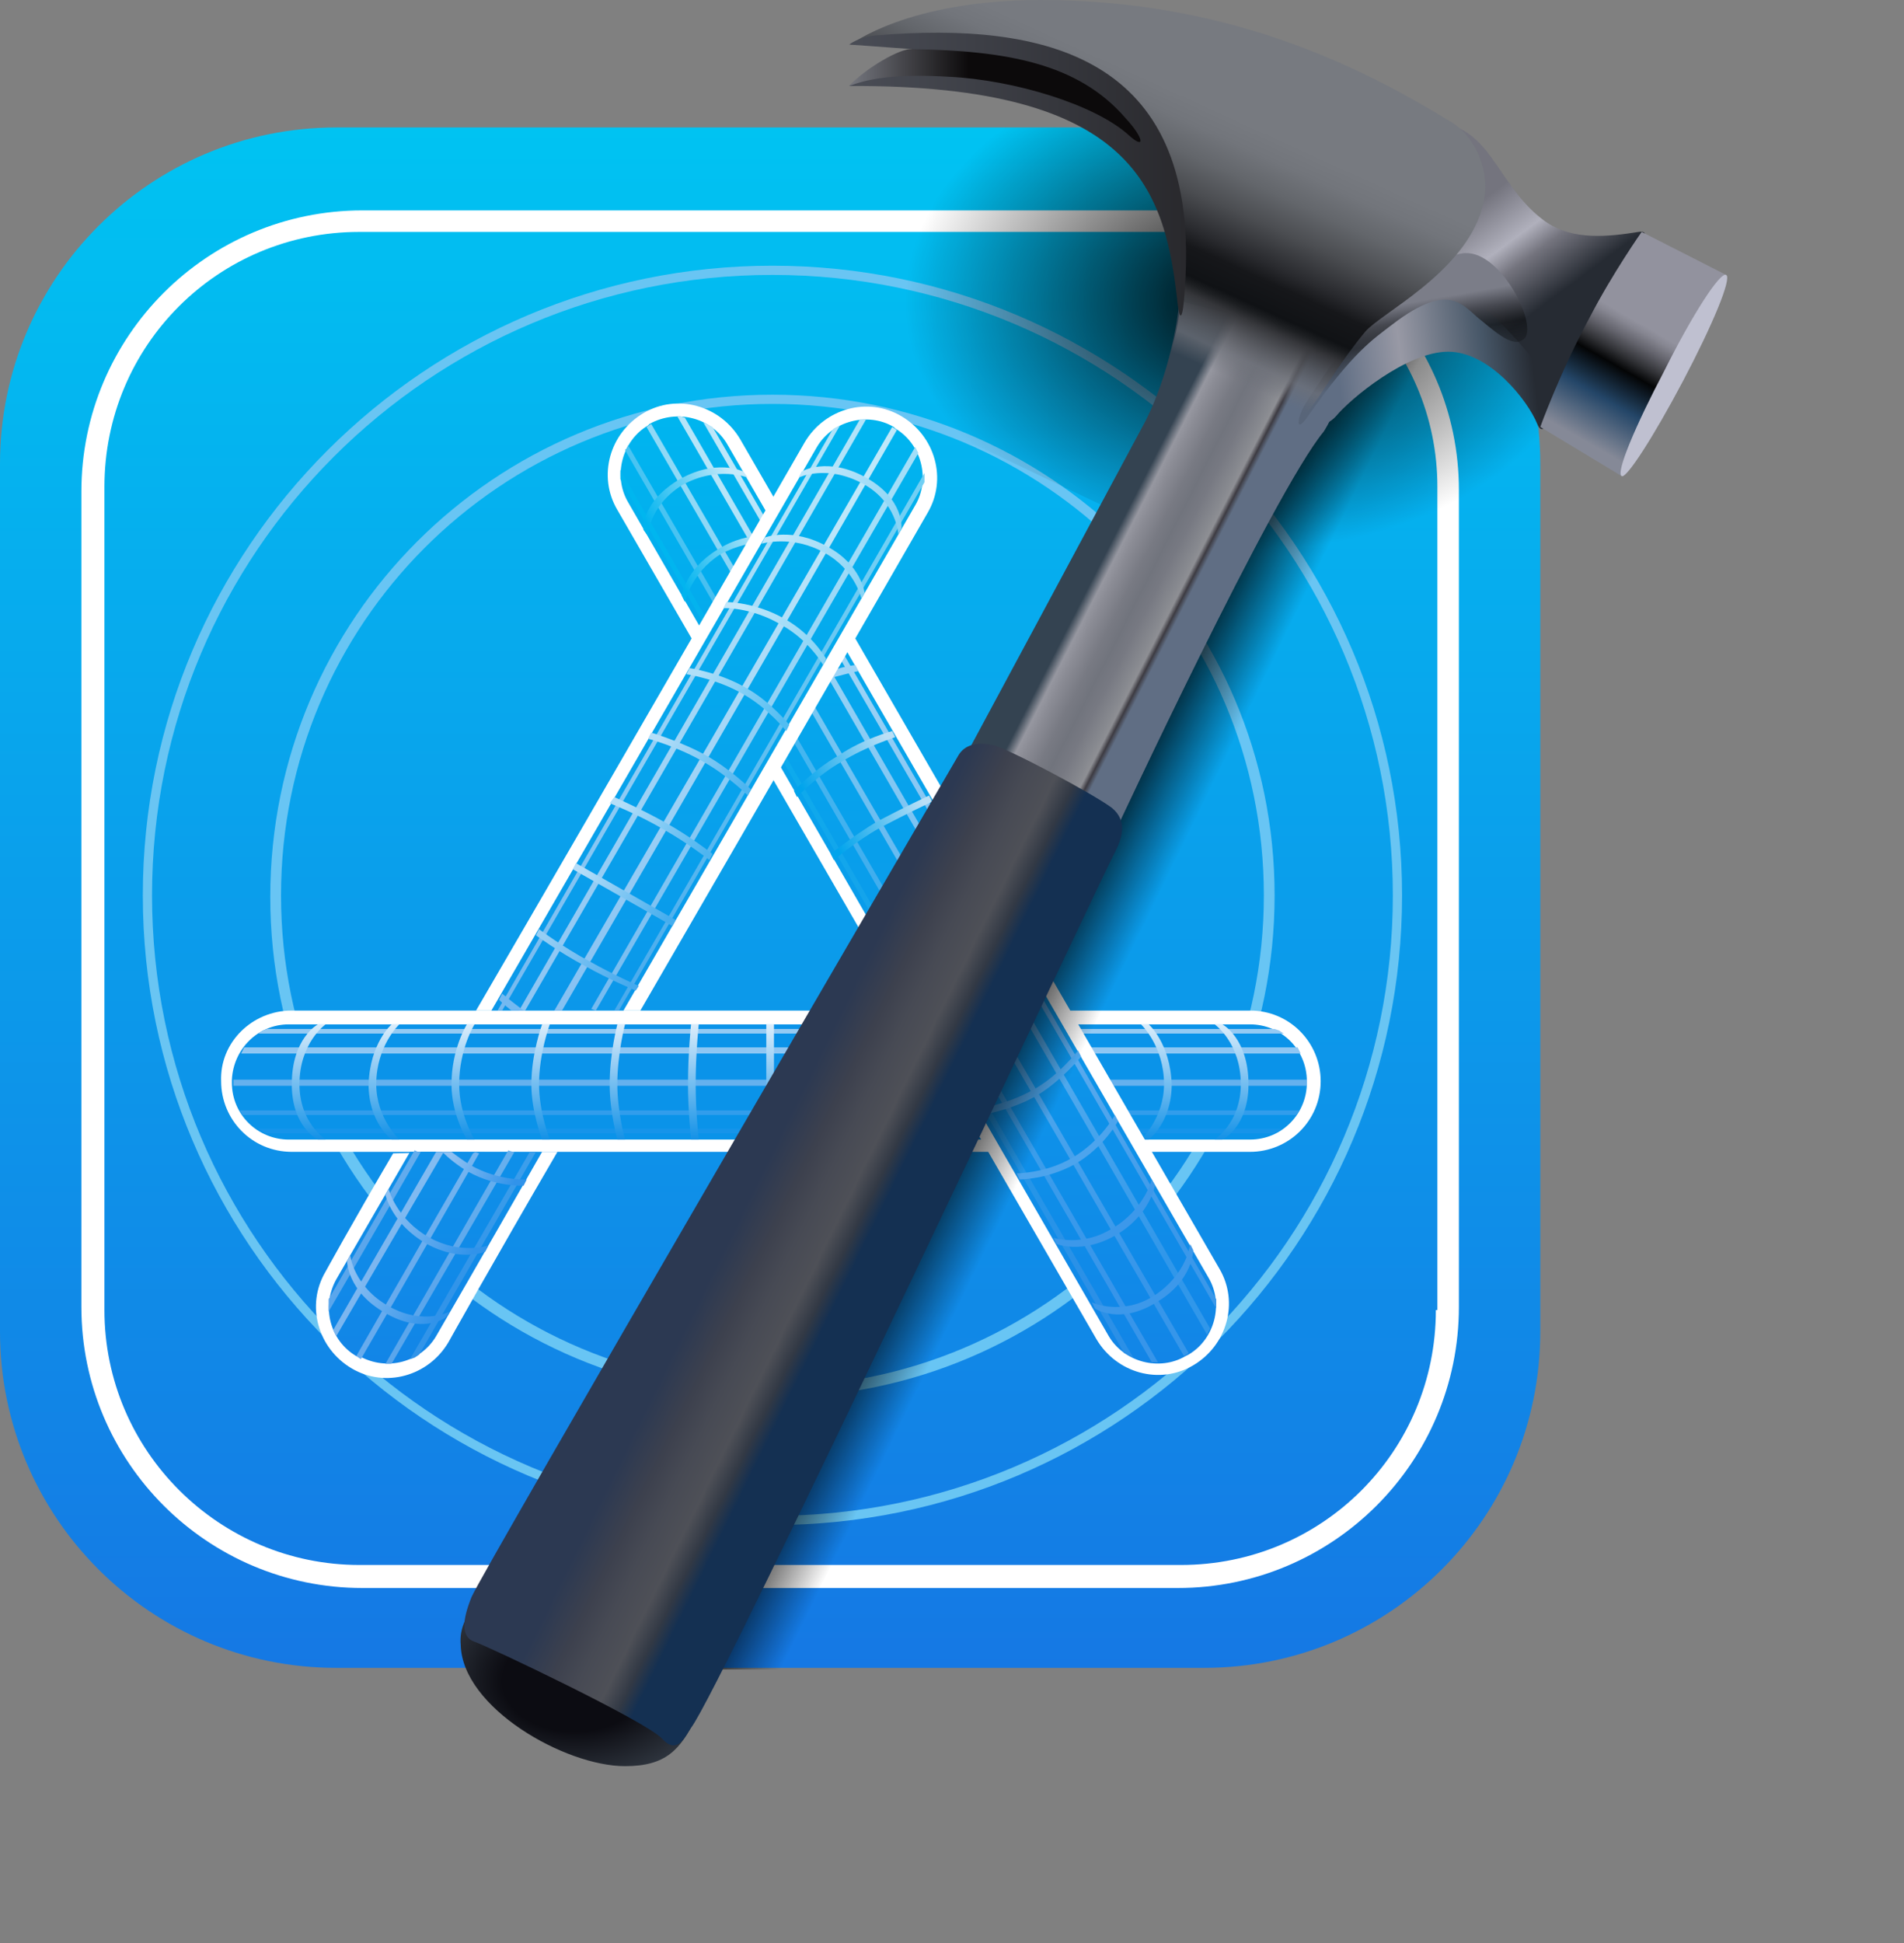 <?xml version="1.0" encoding="UTF-8" standalone="no"?>
<svg
   width="107.802"
   height="110"
   viewBox="0 0 107.802 110"
   version="1.1"
   preserveAspectRatio="xMidYMid"
   id="svg461"
   sodipodi:docname="xcode-seeklogo.com.svg"
   inkscape:version="1.2.2 (b0a8486541, 2022-12-01)"
   xmlns:inkscape="http://www.inkscape.org/namespaces/inkscape"
   xmlns:sodipodi="http://sodipodi.sourceforge.net/DTD/sodipodi-0.dtd"
   xmlns="http://www.w3.org/2000/svg"
   xmlns:svg="http://www.w3.org/2000/svg">
  <rect x="0" y="0" width="107.802" height="110" fill="#808080" stroke="none"/>
  <sodipodi:namedview
     id="namedview463"
     pagecolor="#505050"
     bordercolor="#eeeeee"
     borderopacity="1"
     inkscape:showpageshadow="0"
     inkscape:pageopacity="0"
     inkscape:pagecheckerboard="0"
     inkscape:deskcolor="#505050"
     showgrid="false"
     inkscape:lockguides="true"
     inkscape:zoom="2"
     inkscape:cx="55.25"
     inkscape:cy="60.5"
     inkscape:window-width="1320"
     inkscape:window-height="704"
     inkscape:window-x="0"
     inkscape:window-y="0"
     inkscape:window-maximized="1"
     inkscape:current-layer="svg461" />
  <title
     id="title2">Xcode</title>
  <defs
     id="defs315">
    <linearGradient
       x1="114.14"
       y1="247.334"
       x2="114.14"
       y2="18.855"
       id="linearGradient-1"
       gradientUnits="userSpaceOnUse">
      <stop
         stop-color="#1578E4"
         offset="0%"
         id="stop4" />
      <stop
         stop-color="#00C3F2"
         offset="100%"
         id="stop6" />
    </linearGradient>
    <linearGradient
       x1="276.698"
       y1="10.313"
       x2="276.698"
       y2="1.09"
       id="linearGradient-2"
       gradientTransform="scale(0.542,1.846)"
       gradientUnits="userSpaceOnUse">
      <stop
         stop-color="#1492E7"
         offset="0%"
         id="stop9" />
      <stop
         stop-color="#DBEDFB"
         offset="100%"
         id="stop11" />
    </linearGradient>
    <linearGradient
       x1="268.187"
       y1="9.833"
       x2="268.187"
       y2="1.039"
       id="linearGradient-3"
       gradientTransform="scale(0.516,1.936)"
       gradientUnits="userSpaceOnUse">
      <stop
         stop-color="#1492E7"
         offset="0%"
         id="stop14" />
      <stop
         stop-color="#DBEDFB"
         offset="100%"
         id="stop16" />
    </linearGradient>
    <linearGradient
       x1="315.166"
       y1="4.917"
       x2="315.166"
       y2="0.52"
       id="linearGradient-4"
       gradientTransform="scale(0.258,3.873)"
       gradientUnits="userSpaceOnUse">
      <stop
         stop-color="#1492E7"
         offset="0%"
         id="stop19" />
      <stop
         stop-color="#DBEDFB"
         offset="100%"
         id="stop21" />
    </linearGradient>
    <linearGradient
       x1="229.134"
       y1="5.817"
       x2="229.134"
       y2="0.615"
       id="linearGradient-5"
       gradientTransform="scale(0.306,3.273)"
       gradientUnits="userSpaceOnUse">
      <stop
         stop-color="#1492E7"
         offset="0%"
         id="stop24" />
      <stop
         stop-color="#DBEDFB"
         offset="100%"
         id="stop26" />
    </linearGradient>
    <linearGradient
       x1="160.581"
       y1="6.953"
       x2="160.581"
       y2="0.735"
       id="linearGradient-6"
       gradientTransform="scale(0.365,2.739)"
       gradientUnits="userSpaceOnUse">
      <stop
         stop-color="#1492E7"
         offset="0%"
         id="stop29" />
      <stop
         stop-color="#DBEDFB"
         offset="100%"
         id="stop31" />
    </linearGradient>
    <linearGradient
       x1="118.167"
       y1="7.617"
       x2="118.167"
       y2="0.805"
       id="linearGradient-7"
       gradientTransform="scale(0.4,2.5)"
       gradientUnits="userSpaceOnUse">
      <stop
         stop-color="#1492E7"
         offset="0%"
         id="stop34" />
      <stop
         stop-color="#DBEDFB"
         offset="100%"
         id="stop36" />
    </linearGradient>
    <linearGradient
       x1="80.269"
       y1="8.516"
       x2="80.269"
       y2="0.9"
       id="linearGradient-8"
       gradientTransform="scale(0.447,2.236)"
       gradientUnits="userSpaceOnUse">
      <stop
         stop-color="#1492E7"
         offset="0%"
         id="stop39" />
      <stop
         stop-color="#DBEDFB"
         offset="100%"
         id="stop41" />
    </linearGradient>
    <linearGradient
       x1="46.966"
       y1="9.833"
       x2="46.966"
       y2="1.039"
       id="linearGradient-9"
       gradientTransform="scale(0.516,1.936)"
       gradientUnits="userSpaceOnUse">
      <stop
         stop-color="#1492E7"
         offset="0%"
         id="stop44" />
      <stop
         stop-color="#DBEDFB"
         offset="100%"
         id="stop46" />
    </linearGradient>
    <linearGradient
       x1="23.788"
       y1="10.313"
       x2="23.788"
       y2="1.09"
       id="linearGradient-10"
       gradientTransform="scale(0.542,1.846)"
       gradientUnits="userSpaceOnUse">
      <stop
         stop-color="#1492E7"
         offset="0%"
         id="stop49" />
      <stop
         stop-color="#DBEDFB"
         offset="100%"
         id="stop51" />
    </linearGradient>
    <linearGradient
       x1="58.003"
       y1="112.754"
       x2="58.003"
       y2="1.567"
       id="linearGradient-11"
       gradientTransform="scale(0.793,1.261)"
       gradientUnits="userSpaceOnUse">
      <stop
         stop-color="#1285E7"
         offset="0%"
         id="stop54" />
      <stop
         stop-color="#00B5EF"
         offset="100%"
         id="stop56" />
    </linearGradient>
    <linearGradient
       x1="69.038"
       y1="107.627"
       x2="35.661"
       y2="7.582"
       id="linearGradient-12"
       gradientTransform="scale(0.76,1.315)"
       gradientUnits="userSpaceOnUse">
      <stop
         stop-color="#2B90E7"
         offset="0%"
         id="stop59" />
      <stop
         stop-color="#00B6EF"
         offset="100%"
         id="stop61" />
    </linearGradient>
    <linearGradient
       x1="72.532"
       y1="108.548"
       x2="37.745"
       y2="4.885"
       id="linearGradient-13"
       gradientTransform="scale(0.762,1.312)"
       gradientUnits="userSpaceOnUse">
      <stop
         stop-color="#3795EA"
         offset="0%"
         id="stop64" />
      <stop
         stop-color="#49C4F2"
         offset="100%"
         id="stop66" />
    </linearGradient>
    <linearGradient
       x1="77.86"
       y1="107.549"
       x2="42.577"
       y2="2.463"
       id="linearGradient-14"
       gradientTransform="scale(0.763,1.311)"
       gradientUnits="userSpaceOnUse">
      <stop
         stop-color="#3696EA"
         offset="0%"
         id="stop69" />
      <stop
         stop-color="#90D9F6"
         offset="100%"
         id="stop71" />
    </linearGradient>
    <linearGradient
       x1="82.803"
       y1="104.998"
       x2="48.076"
       y2="1.34"
       id="linearGradient-15"
       gradientTransform="scale(0.762,1.313)"
       gradientUnits="userSpaceOnUse">
      <stop
         stop-color="#3097EA"
         offset="0%"
         id="stop74" />
      <stop
         stop-color="#B5E5F9"
         offset="100%"
         id="stop76" />
    </linearGradient>
    <linearGradient
       x1="85.41"
       y1="102.02"
       x2="51.987"
       y2="2.012"
       id="linearGradient-16"
       gradientTransform="scale(0.761,1.314)"
       gradientUnits="userSpaceOnUse">
      <stop
         stop-color="#3A98EA"
         offset="0%"
         id="stop79" />
      <stop
         stop-color="#BCE7FA"
         offset="100%"
         id="stop81" />
    </linearGradient>
    <linearGradient
       x1="26.522"
       y1="80.934"
       x2="38.281"
       y2="76.614"
       id="linearGradient-17"
       gradientTransform="scale(1.254,0.798)"
       gradientUnits="userSpaceOnUse">
      <stop
         stop-color="#00A4EC"
         offset="0%"
         id="stop84" />
      <stop
         stop-color="#B9DFF6"
         offset="100%"
         id="stop86" />
    </linearGradient>
    <linearGradient
       x1="22.254"
       y1="68.182"
       x2="34.15"
       y2="63.707"
       id="linearGradient-18"
       gradientTransform="scale(1.239,0.807)"
       gradientUnits="userSpaceOnUse">
      <stop
         stop-color="#00A4EC"
         offset="0%"
         id="stop89" />
      <stop
         stop-color="#B9DFF6"
         offset="100%"
         id="stop91" />
    </linearGradient>
    <linearGradient
       x1="8.398"
       y1="31.801"
       x2="20.256"
       y2="27.312"
       id="linearGradient-19"
       gradientTransform="scale(1.235,0.81)"
       gradientUnits="userSpaceOnUse">
      <stop
         stop-color="#00B4EF"
         offset="0%"
         id="stop94" />
      <stop
         stop-color="#C3E9FA"
         offset="100%"
         id="stop96" />
    </linearGradient>
    <linearGradient
       x1="3.781"
       y1="19.543"
       x2="15.726"
       y2="15.014"
       id="linearGradient-20"
       gradientTransform="scale(1.234,0.81)"
       gradientUnits="userSpaceOnUse">
      <stop
         stop-color="#00B4EF"
         offset="0%"
         id="stop99" />
      <stop
         stop-color="#C3E9FA"
         offset="100%"
         id="stop101" />
    </linearGradient>
    <linearGradient
       x1="57.945"
       y1="112.7"
       x2="57.945"
       y2="1.481"
       id="linearGradient-21"
       gradientTransform="scale(0.793,1.261)"
       gradientUnits="userSpaceOnUse">
      <stop
         stop-color="#1285E7"
         offset="0%"
         id="stop104" />
      <stop
         stop-color="#00B5EF"
         offset="100%"
         id="stop106" />
    </linearGradient>
    <linearGradient
       x1="51.651"
       y1="107.8"
       x2="85.265"
       y2="7.522"
       id="linearGradient-22"
       gradientTransform="scale(0.762,1.312)"
       gradientUnits="userSpaceOnUse">
      <stop
         stop-color="#3194E9"
         offset="0%"
         id="stop109" />
      <stop
         stop-color="#71CFF4"
         offset="100%"
         id="stop111" />
    </linearGradient>
    <linearGradient
       x1="47.976"
       y1="108.47"
       x2="82.767"
       y2="4.793"
       id="linearGradient-23"
       gradientTransform="scale(0.762,1.312)"
       gradientUnits="userSpaceOnUse">
      <stop
         stop-color="#5AA6EC"
         offset="0%"
         id="stop114" />
      <stop
         stop-color="#A2DEF8"
         offset="100%"
         id="stop116" />
    </linearGradient>
    <linearGradient
       x1="42.883"
       y1="107.31"
       x2="78.016"
       y2="2.373"
       id="linearGradient-24"
       gradientTransform="scale(0.762,1.313)"
       gradientUnits="userSpaceOnUse">
      <stop
         stop-color="#66ABEE"
         offset="0%"
         id="stop119" />
      <stop
         stop-color="#BEE8FA"
         offset="100%"
         id="stop121" />
    </linearGradient>
    <linearGradient
       x1="37.729"
       y1="104.999"
       x2="72.544"
       y2="1.255"
       id="linearGradient-25"
       gradientTransform="scale(0.762,1.312)"
       gradientUnits="userSpaceOnUse">
      <stop
         stop-color="#7BB6F0"
         offset="0%"
         id="stop124" />
      <stop
         stop-color="#B1E3F9"
         offset="100%"
         id="stop126" />
    </linearGradient>
    <linearGradient
       x1="35.602"
       y1="101.843"
       x2="68.891"
       y2="1.933"
       id="linearGradient-26"
       gradientTransform="scale(0.76,1.316)"
       gradientUnits="userSpaceOnUse">
      <stop
         stop-color="#5AA6EC"
         offset="0%"
         id="stop129" />
      <stop
         stop-color="#AFE3F9"
         offset="100%"
         id="stop131" />
    </linearGradient>
    <linearGradient
       x1="59.294"
       y1="14.122"
       x2="71.298"
       y2="18.719"
       id="linearGradient-27"
       gradientTransform="scale(1.228,0.814)"
       gradientUnits="userSpaceOnUse">
      <stop
         stop-color="#C1E7FA"
         offset="0%"
         id="stop134" />
      <stop
         stop-color="#89D4F5"
         offset="100%"
         id="stop136" />
    </linearGradient>
    <linearGradient
       x1="53.055"
       y1="27.359"
       x2="64.709"
       y2="31.564"
       id="linearGradient-28"
       gradientTransform="scale(1.265,0.791)"
       gradientUnits="userSpaceOnUse">
      <stop
         stop-color="#C1E7FA"
         offset="0%"
         id="stop139" />
      <stop
         stop-color="#89D4F5"
         offset="100%"
         id="stop141" />
    </linearGradient>
    <linearGradient
       x1="47.895"
       y1="40.547"
       x2="59.423"
       y2="44.62"
       id="linearGradient-29"
       gradientTransform="scale(1.278,0.782)"
       gradientUnits="userSpaceOnUse">
      <stop
         stop-color="#C1E7FA"
         offset="0%"
         id="stop144" />
      <stop
         stop-color="#89D4F5"
         offset="100%"
         id="stop146" />
    </linearGradient>
    <linearGradient
       x1="43.422"
       y1="53.113"
       x2="54.951"
       y2="57.187"
       id="linearGradient-30"
       gradientTransform="scale(1.278,0.782)"
       gradientUnits="userSpaceOnUse">
      <stop
         stop-color="#B0DFF8"
         offset="0%"
         id="stop149" />
      <stop
         stop-color="#52BDF2"
         offset="100%"
         id="stop151" />
    </linearGradient>
    <linearGradient
       x1="38.951"
       y1="65.496"
       x2="50.483"
       y2="69.57"
       id="linearGradient-31"
       gradientTransform="scale(1.278,0.782)"
       gradientUnits="userSpaceOnUse">
      <stop
         stop-color="#B4DEF8"
         offset="0%"
         id="stop154" />
      <stop
         stop-color="#4EB5F0"
         offset="100%"
         id="stop156" />
    </linearGradient>
    <linearGradient
       x1="34.482"
       y1="77.879"
       x2="46.011"
       y2="81.952"
       id="linearGradient-32"
       gradientTransform="scale(1.278,0.782)"
       gradientUnits="userSpaceOnUse">
      <stop
         stop-color="#B4DEF8"
         offset="0%"
         id="stop159" />
      <stop
         stop-color="#4EB5F0"
         offset="100%"
         id="stop161" />
    </linearGradient>
    <linearGradient
       x1="30.029"
       y1="90.426"
       x2="41.556"
       y2="94.499"
       id="linearGradient-33"
       gradientTransform="scale(1.278,0.782)"
       gradientUnits="userSpaceOnUse">
      <stop
         stop-color="#B5DDF8"
         offset="0%"
         id="stop164" />
      <stop
         stop-color="#46AEEE"
         offset="100%"
         id="stop166" />
    </linearGradient>
    <linearGradient
       x1="25.257"
       y1="104.256"
       x2="36.646"
       y2="108.182"
       id="linearGradient-34"
       gradientTransform="scale(1.294,0.773)"
       gradientUnits="userSpaceOnUse">
      <stop
         stop-color="#96CEF4"
         offset="0%"
         id="stop169" />
      <stop
         stop-color="#46AAEE"
         offset="100%"
         id="stop171" />
    </linearGradient>
    <linearGradient
       x1="12.021"
       y1="177.643"
       x2="19.168"
       y2="179.296"
       id="linearGradient-35"
       gradientTransform="scale(1.58,0.633)"
       gradientUnits="userSpaceOnUse">
      <stop
         stop-color="#8FC1F2"
         offset="0%"
         id="stop174" />
      <stop
         stop-color="#3193EA"
         offset="100%"
         id="stop176" />
    </linearGradient>
    <linearGradient
       x1="7.771"
       y1="149.187"
       x2="19.583"
       y2="153.567"
       id="linearGradient-36"
       gradientTransform="scale(1.248,0.801)"
       gradientUnits="userSpaceOnUse">
      <stop
         stop-color="#8FC1F2"
         offset="0%"
         id="stop179" />
      <stop
         stop-color="#3193EA"
         offset="100%"
         id="stop181" />
    </linearGradient>
    <linearGradient
       x1="3.269"
       y1="157.702"
       x2="15.361"
       y2="162.403"
       id="linearGradient-37"
       gradientTransform="scale(1.219,0.821)"
       gradientUnits="userSpaceOnUse">
      <stop
         stop-color="#8FC1F2"
         offset="0%"
         id="stop184" />
      <stop
         stop-color="#3193EA"
         offset="100%"
         id="stop186" />
    </linearGradient>
    <linearGradient
       x1="112.284"
       y1="103.303"
       x2="124.911"
       y2="113.863"
       id="linearGradient-38"
       gradientTransform="scale(0.764,1.31)"
       gradientUnits="userSpaceOnUse">
      <stop
         stop-color="#000000"
         offset="0.1%"
         id="stop189" />
      <stop
         stop-color="#000000"
         stop-opacity="0"
         offset="100%"
         id="stop191" />
    </linearGradient>
    <radialGradient
       cx="99.332"
       cy="52.678"
       fx="99.332"
       fy="52.678"
       r="43.421"
       gradientTransform="scale(1.179,0.848)"
       id="radialGradient-39"
       gradientUnits="userSpaceOnUse">
      <stop
         stop-color="#000000"
         offset="0%"
         id="stop194" />
      <stop
         stop-color="#000000"
         stop-opacity="0"
         offset="100%"
         id="stop196" />
    </radialGradient>
    <radialGradient
       cx="14.137"
       cy="297.639"
       fx="14.137"
       fy="297.639"
       r="21.485"
       gradientTransform="scale(1.195,0.837)"
       id="radialGradient-40"
       gradientUnits="userSpaceOnUse">
      <stop
         stop-color="#0C0C12"
         offset="41.7%"
         id="stop199" />
      <stop
         stop-color="#3D4651"
         offset="100%"
         id="stop201" />
    </radialGradient>
    <linearGradient
       x1="115.692"
       y1="65.125"
       x2="129.325"
       y2="74.747"
       id="linearGradient-41"
       gradientTransform="scale(0.85,1.177)"
       gradientUnits="userSpaceOnUse">
      <stop
         stop-color="#344351"
         offset="0%"
         id="stop204" />
      <stop
         stop-color="#9697A0"
         offset="10%"
         id="stop206" />
      <stop
         stop-color="#8B8C95"
         offset="18.1%"
         id="stop208" />
      <stop
         stop-color="#787A83"
         offset="35.1%"
         id="stop210" />
      <stop
         stop-color="#71747D"
         offset="47%"
         id="stop212" />
      <stop
         stop-color="#777982"
         offset="59.1%"
         id="stop214" />
      <stop
         stop-color="#87898F"
         offset="74.9%"
         id="stop216" />
      <stop
         stop-color="#8E8F94"
         offset="80%"
         id="stop218" />
      <stop
         stop-color="#3D3B42"
         offset="84.9%"
         id="stop220" />
      <stop
         stop-color="#606E84"
         offset="90%"
         id="stop222" />
    </linearGradient>
    <linearGradient
       x1="176.537"
       y1="50.953"
       x2="155.548"
       y2="19.011"
       id="linearGradient-42"
       gradientTransform="scale(0.942,1.061)"
       gradientUnits="userSpaceOnUse">
      <stop
         stop-color="#262B33"
         offset="27%"
         id="stop225" />
      <stop
         stop-color="#74747E"
         offset="45%"
         id="stop227" />
      <stop
         stop-color="#B0B0BC"
         offset="54%"
         id="stop229" />
      <stop
         stop-color="#74747E"
         offset="73%"
         id="stop231" />
    </linearGradient>
    <linearGradient
       x1="93.245"
       y1="72.577"
       x2="120.957"
       y2="70.573"
       id="linearGradient-43"
       gradientTransform="scale(1.337,0.748)"
       gradientUnits="userSpaceOnUse">
      <stop
         stop-color="#606E84"
         offset="14%"
         id="stop234" />
      <stop
         stop-color="#9899A5"
         offset="40%"
         id="stop236" />
      <stop
         stop-color="#475768"
         offset="73%"
         id="stop238" />
      <stop
         stop-color="#262B33"
         offset="92%"
         id="stop240" />
    </linearGradient>
    <linearGradient
       x1="122.874"
       y1="64.262"
       x2="119.761"
       y2="51.028"
       id="linearGradient-44"
       gradientTransform="scale(1.155,0.866)"
       gradientUnits="userSpaceOnUse">
      <stop
         stop-color="#101215"
         stop-opacity="0.1"
         offset="0%"
         id="stop243" />
      <stop
         stop-color="#101215"
         stop-opacity="0.7"
         offset="46%"
         id="stop245" />
      <stop
         stop-color="#474951"
         offset="70%"
         id="stop247" />
      <stop
         stop-color="#7B7D88"
         offset="91%"
         id="stop249" />
    </linearGradient>
    <linearGradient
       x1="51.984"
       y1="140.59"
       x2="70.281"
       y2="154.3"
       id="linearGradient-45"
       gradientTransform="scale(0.81,1.234)"
       gradientUnits="userSpaceOnUse">
      <stop
         stop-color="#2C3952"
         offset="11.5%"
         id="stop252" />
      <stop
         stop-color="#3D414E"
         offset="37.4%"
         id="stop254" />
      <stop
         stop-color="#474A54"
         offset="55%"
         id="stop256" />
      <stop
         stop-color="#4E5057"
         offset="75.4%"
         id="stop258" />
      <stop
         stop-color="#323945"
         offset="89.2%"
         id="stop260" />
      <stop
         stop-color="#143052"
         offset="100%"
         id="stop262" />
    </linearGradient>
    <linearGradient
       x1="73.897"
       y1="56.253"
       x2="96.782"
       y2="19.055"
       id="linearGradient-46"
       gradientTransform="scale(1.162,0.861)"
       gradientUnits="userSpaceOnUse">
      <stop
         stop-color="#6D7078"
         stop-opacity="0"
         offset="11.8%"
         id="stop265" />
      <stop
         stop-color="#6D7078"
         stop-opacity="0.7"
         offset="20%"
         id="stop267" />
      <stop
         stop-color="#35363A"
         offset="34%"
         id="stop269" />
      <stop
         stop-color="#1D1F22"
         offset="37.4%"
         id="stop271" />
      <stop
         stop-color="#101215"
         offset="40%"
         id="stop273" />
      <stop
         stop-color="#16171A"
         offset="50%"
         id="stop275" />
      <stop
         stop-color="#292A2E"
         offset="56%"
         id="stop277" />
      <stop
         stop-color="#4B4D51"
         offset="68.8%"
         id="stop279" />
      <stop
         stop-color="#63666B"
         offset="80.7%"
         id="stop281" />
      <stop
         stop-color="#72757B"
         offset="91.5%"
         id="stop283" />
      <stop
         stop-color="#777A80"
         offset="100%"
         id="stop285" />
    </linearGradient>
    <linearGradient
       x1="52.713"
       y1="28.164"
       x2="98.512"
       y2="28.164"
       id="linearGradient-47"
       gradientTransform="scale(1.091,0.916)"
       gradientUnits="userSpaceOnUse">
      <stop
         stop-color="#4A4D56"
         offset="0%"
         id="stop288" />
      <stop
         stop-color="#29292D"
         offset="100%"
         id="stop290" />
    </linearGradient>
    <linearGradient
       x1="32.508"
       y1="24.963"
       x2="56.931"
       y2="24.963"
       id="linearGradient-48"
       gradientTransform="scale(1.77,0.565)"
       gradientUnits="userSpaceOnUse">
      <stop
         stop-color="#767880"
         offset="0%"
         id="stop293" />
      <stop
         stop-color="#0C0A0B"
         offset="41%"
         id="stop295" />
    </linearGradient>
    <linearGradient
       x1="193.474"
       y1="58.09"
       x2="204.618"
       y2="32.726"
       id="linearGradient-49"
       gradientTransform="scale(0.872,1.146)"
       gradientUnits="userSpaceOnUse">
      <stop
         stop-color="#858997"
         offset="0%"
         id="stop298" />
      <stop
         stop-color="#244668"
         offset="23%"
         id="stop300" />
      <stop
         stop-color="#1A3249"
         offset="28.2%"
         id="stop302" />
      <stop
         stop-color="#040506"
         offset="40%"
         id="stop304" />
      <stop
         stop-color="#313236"
         offset="46.4%"
         id="stop306" />
      <stop
         stop-color="#65656E"
         offset="54.6%"
         id="stop308" />
      <stop
         stop-color="#868691"
         offset="60.7%"
         id="stop310" />
      <stop
         stop-color="#92929E"
         offset="64%"
         id="stop312" />
    </linearGradient>
  </defs>
  <g
     id="g459"
     transform="scale(0.382)">
    <path
       d="M 49.847,18.892 H 178.447 c 27.541,0 49.847,22.306 49.847,49.847 V 197.339 c 0,27.541 -22.306,49.847 -49.847,49.847 H 49.847 C 22.306,247.186 0,224.88 0,197.339 V 68.739 C 0,41.198 22.306,18.892 49.847,18.892 Z"
       fill="url(#linearGradient-1)"
       id="path317"
       style="fill:url(#linearGradient-1)" />
    <path
       d="M 174.578,31.183 H 53.716 c -22.989,0 -41.653,18.664 -41.653,41.653 V 193.697 c 0,22.989 18.664,41.653 41.653,41.653 H 174.578 c 22.989,0 41.653,-18.664 41.653,-41.653 V 72.608 c 0,-22.989 -18.664,-41.425 -41.653,-41.425 z m 38.239,162.97 c 0,20.94 -16.843,37.783 -37.783,37.783 H 53.261 c -20.713,0 -37.783,-16.843 -37.783,-37.783 V 72.153 c 0,-20.94 16.843,-37.783 37.783,-37.783 H 175.261 c 20.713,0 37.783,16.843 37.783,37.783 V 194.152 Z"
       fill="#ffffff"
       id="path319" />
    <path
       d="m 114.488,39.377 c -51.44,0 -93.321,41.88 -93.321,93.321 0,51.44 41.88,93.321 93.321,93.321 51.668,0 93.321,-41.88 93.321,-93.321 0,-51.44 -41.88,-93.321 -93.321,-93.321 z m 0,185.276 c -50.757,0 -91.955,-41.198 -91.955,-91.955 0,-50.757 41.198,-91.955 91.955,-91.955 50.757,0 91.955,41.198 91.955,91.955 0,50.757 -41.198,91.955 -91.955,91.955 z"
       fill="#69c5f3"
       id="path321" />
    <path
       d="m 114.488,58.496 c -41.198,0 -74.429,33.231 -74.429,74.429 0,41.198 33.231,74.201 74.429,74.201 41.198,0 74.429,-33.231 74.429,-74.429 0,-41.198 -33.459,-74.201 -74.429,-74.201 z m 0,147.037 c -40.287,0 -72.836,-32.548 -72.836,-72.836 0,-40.287 32.548,-72.836 72.836,-72.836 40.287,0 72.836,32.548 72.836,72.836 0,40.287 -32.776,72.836 -72.836,72.836 z"
       fill="#68c5f4"
       id="path323" />
    <g
       transform="translate(32.768,149.768)"
       id="g357">
      <path
         d="M 10.478,0 H 152.507 c 5.918,0 10.47,4.78 10.47,10.47 0,5.918 -4.78,10.47 -10.47,10.47 H 10.478 C 4.56,20.94 0.008,16.16 0.008,10.47 -0.22,4.78 4.56,0 10.478,0 Z"
         fill="#ffffff"
         id="path325" />
      <path
         d="M 10.023,2.049 H 152.507 c 4.552,0 8.422,3.642 8.422,8.422 v 0.228 c 0,4.552 -3.642,8.422 -8.422,8.422 H 10.023 c -4.552,0 -8.422,-3.642 -8.422,-8.422 V 10.243 C 1.829,5.69 5.47,2.049 10.023,2.049 Z"
         fill="#0a93e9"
         id="path327" />
      <polygon
         fill="#1694ea"
         points="156.149,18.209 157.287,17.526 5.47,17.526 6.609,18.209 "
         id="polygon329" />
      <polygon
         fill="#319dec"
         points="159.336,15.478 159.791,14.795 2.739,14.795 3.194,15.478 "
         id="polygon331" />
      <polygon
         fill="#65b1ee"
         points="160.929,11.153 160.929,10.243 1.829,10.243 1.829,11.153 "
         id="polygon333" />
      <polygon
         fill="#8ec6f3"
         points="3.194,5.918 3.422,5.463 159.563,5.463 159.791,5.918 160.018,6.373 2.967,6.373 "
         id="polygon335" />
      <polygon
         fill="#95caf3"
         points="6.153,2.959 6.836,2.731 156.149,2.731 156.832,2.959 157.515,3.414 5.47,3.414 "
         id="polygon337" />
      <path
         d="m 148.41,2.049 h -1.138 c 0,0 3.869,2.731 3.869,8.877 0,5.69 -3.869,8.194 -3.869,8.194 h 1.138 c 0,0 3.869,-1.821 3.869,-8.194 0,-6.828 -3.869,-8.877 -3.869,-8.877 z"
         fill="url(#linearGradient-2)"
         id="path339"
         style="fill:url(#linearGradient-2)" />
      <path
         d="m 137.485,2.049 h -1.138 c 0,0 3.414,3.187 3.414,8.877 0,5.007 -3.414,8.194 -3.414,8.194 h 1.138 c 0,0 3.414,-2.504 3.414,-8.194 -0.228,-6.146 -3.414,-8.877 -3.414,-8.877 z"
         fill="url(#linearGradient-3)"
         id="path341"
         style="fill:url(#linearGradient-3)" />
      <polygon
         fill="url(#linearGradient-4)"
         points="81.948,2.049 81.948,19.119 80.81,19.119 80.81,2.049 "
         id="polygon343"
         style="fill:url(#linearGradient-4)" />
      <path
         d="m 69.657,2.049 h 1.138 c 0,0 -0.455,4.325 -0.455,8.877 0,4.097 0.455,8.194 0.455,8.194 h -1.138 c 0,0 -0.455,-4.097 -0.455,-8.194 0,-4.552 0.455,-8.877 0.455,-8.877 z"
         fill="url(#linearGradient-5)"
         id="path345"
         style="fill:url(#linearGradient-5)" />
      <path
         d="m 58.731,2.049 h 1.138 c 0,0 -1.138,4.325 -1.138,8.877 0,4.097 1.138,8.194 1.138,8.194 h -1.138 c 0,0 -1.138,-4.097 -1.138,-8.194 0,-4.552 1.138,-8.877 1.138,-8.877 z"
         fill="url(#linearGradient-6)"
         id="path347"
         style="fill:url(#linearGradient-6)" />
      <path
         d="m 47.579,2.049 h 1.138 c 0,0 -1.593,4.325 -1.593,8.877 0,4.097 1.593,8.194 1.593,8.194 h -1.138 c 0,0 -1.593,-4.097 -1.593,-8.194 0,-4.552 1.593,-8.877 1.593,-8.877 z"
         fill="url(#linearGradient-7)"
         id="path349"
         style="fill:url(#linearGradient-7)" />
      <path
         d="m 36.426,2.049 h 1.138 c 0,0 -2.276,3.642 -2.276,8.877 0,4.552 2.276,8.194 2.276,8.194 H 36.426 c 0,0 -2.276,-3.642 -2.276,-8.194 0,-5.235 2.276,-8.877 2.276,-8.877 z"
         fill="url(#linearGradient-8)"
         id="path351"
         style="fill:url(#linearGradient-8)" />
      <path
         d="m 25.273,2.049 h 1.138 c 0,0 -3.414,3.187 -3.414,8.877 0,5.007 3.414,8.194 3.414,8.194 H 25.273 c 0,0 -3.414,-2.504 -3.414,-8.194 0.228,-6.146 3.414,-8.877 3.414,-8.877 z"
         fill="url(#linearGradient-9)"
         id="path353"
         style="fill:url(#linearGradient-9)" />
      <path
         d="m 14.347,2.049 h 1.138 c 0,0 -3.869,2.731 -3.869,8.877 0,5.69 3.869,8.194 3.869,8.194 h -1.138 c 0,0 -3.869,-1.821 -3.869,-8.194 0,-6.828 3.869,-8.877 3.869,-8.877 z"
         fill="url(#linearGradient-10)"
         id="path355"
         style="fill:url(#linearGradient-10)" />
    </g>
    <g
       transform="translate(90.075,59.802)"
       id="g389">
      <path
         d="M 19.634,5.295 90.649,128.205 c 2.959,5.007 1.138,11.381 -3.869,14.34 -5.007,2.959 -11.381,1.138 -14.34,-3.869 L 1.425,15.765 C -1.534,10.757 0.287,4.384 5.295,1.425 10.302,-1.534 16.675,0.287 19.634,5.295 Z"
         fill="#ffffff"
         id="path359" />
      <path
         d="M 17.813,6.205 89.055,129.57 c 2.276,3.869 0.91,9.104 -2.959,11.381 l -0.455,0.228 c -3.869,2.276 -9.104,0.91 -11.381,-2.959 L 3.018,14.627 C 0.742,10.757 2.108,5.522 5.977,3.246 L 6.205,3.018 C 10.302,0.742 15.537,2.108 17.813,6.205 Z"
         fill="url(#linearGradient-11)"
         id="path361"
         style="fill:url(#linearGradient-11)" />
      <polygon
         fill="url(#linearGradient-12)"
         points="1.88,9.847 1.88,11.212 76.537,140.723 76.992,140.951 77.447,141.178 77.902,141.406 "
         id="polygon363"
         style="fill:url(#linearGradient-12)" />
      <polygon
         fill="url(#linearGradient-13)"
         points="2.563,6.888 80.634,142.089 81.544,142.089 3.018,6.205 2.791,6.66 "
         id="polygon365"
         style="fill:url(#linearGradient-13)" />
      <polygon
         fill="url(#linearGradient-14)"
         points="85.414,141.178 86.097,140.723 6.433,3.018 5.75,3.474 "
         id="polygon367"
         style="fill:url(#linearGradient-14)" />
      <polygon
         fill="url(#linearGradient-15)"
         points="10.757,1.88 11.44,2.108 89.283,137.081 89.055,137.537 88.828,137.992 10.302,1.88 "
         id="polygon369"
         style="fill:url(#linearGradient-15)" />
      <polygon
         fill="url(#linearGradient-16)"
         points="15.082,3.246 15.537,3.474 90.194,132.757 90.194,134.122 14.171,2.791 14.627,3.018 "
         id="polygon371"
         style="fill:url(#linearGradient-16)" />
      <path
         d="m 86.779,125.473 -0.455,-0.91 c 0,0 -0.455,4.552 -5.463,7.739 -4.78,2.959 -9.104,0.91 -9.104,0.91 l 0.455,0.91 c 0,0 3.642,2.504 9.104,-0.91 5.463,-3.187 5.463,-7.739 5.463,-7.739 z m -5.69,-9.56 -0.455,-0.91 c 0,0 -1.138,4.552 -5.918,7.284 -4.325,2.731 -8.649,1.366 -8.649,1.366 l 0.455,0.91 c 0,0 3.869,1.593 8.877,-1.366 5.007,-2.959 5.69,-7.284 5.69,-7.284 z"
         fill="#3c98ea"
         id="path373" />
      <path
         d="m 75.626,106.354 -0.455,-0.91 c 0,0 -2.049,3.869 -6.373,6.373 -3.869,2.276 -8.194,2.276 -8.194,2.276 l 0.455,0.91 c 0,0 4.097,0 8.194,-2.276 4.325,-2.504 6.373,-6.373 6.373,-6.373 z"
         fill="#4ca4ed"
         id="path375" />
      <path
         d="m 70.164,96.794 -0.455,-0.91 c 0,0 -2.959,3.869 -6.828,5.918 -3.642,2.049 -7.966,2.731 -7.966,2.731 l 0.455,0.91 c 0,0 4.325,-0.683 7.966,-2.731 3.642,-2.049 6.828,-5.918 6.828,-5.918 z"
         fill="#4da7ee"
         id="path377" />
      <path
         d="m 47.63,58.1 0.455,0.91 c 0,0 -3.869,1.821 -7.739,3.869 -3.642,2.049 -6.828,4.78 -6.828,4.78 l -0.455,-0.91 c 0,0 3.414,-2.731 6.828,-4.78 3.869,-2.049 7.739,-3.869 7.739,-3.869 z"
         fill="url(#linearGradient-17)"
         id="path379"
         style="fill:url(#linearGradient-17)" />
      <path
         d="m 42.168,48.541 0.455,0.91 c 0,0 -4.325,1.366 -7.966,3.642 -3.642,2.049 -6.601,5.235 -6.601,5.235 l -0.455,-0.91 c 0,0 2.959,-3.187 6.601,-5.235 3.642,-2.504 7.966,-3.642 7.966,-3.642 z"
         fill="url(#linearGradient-18)"
         id="path381"
         style="fill:url(#linearGradient-18)" />
      <path
         d="m 31.925,41.029 c 2.959,-0.91 5.235,-1.366 5.235,-1.366 l -0.455,-0.91 c 0,0 -2.049,0.228 -4.325,1.138 -1.366,0.455 -1.593,1.593 -0.455,1.138 z"
         fill="#9dd4f7"
         id="path383" />
      <path
         d="m 25.552,19.862 0.455,0.91 c 0,0 -4.325,-1.138 -9.332,1.593 -4.325,2.731 -5.235,7.056 -5.235,7.056 L 10.985,28.511 c 0,0 0.455,-3.869 5.235,-6.828 5.007,-3.187 9.332,-1.821 9.332,-1.821 z"
         fill="url(#linearGradient-19)"
         id="path385"
         style="fill:url(#linearGradient-19)" />
      <path
         d="m 20.089,10.074 0.683,0.91 c 0,0 -4.552,-1.821 -9.787,1.138 -5.007,3.187 -5.007,7.511 -5.007,7.511 L 5.295,18.724 c 0,0 -0.455,-3.869 5.007,-7.284 5.69,-3.414 9.787,-1.366 9.787,-1.366 z"
         fill="url(#linearGradient-20)"
         id="path387"
         style="fill:url(#linearGradient-20)" />
    </g>
    <g
       transform="translate(46.828,60.258)"
       id="g429">
      <path
         d="M 48.085,89.511 C 67.888,55.369 90.649,15.765 90.649,15.765 93.608,10.757 91.787,4.384 86.779,1.425 81.772,-1.534 75.399,0.287 72.44,5.295 c 0,0 -27.769,48.254 -48.709,84.216 z M 35.794,110.451 c -9.56,16.388 -16.16,28.224 -16.16,28.224 -2.959,5.007 -9.332,6.828 -14.34,3.869 -5.007,-2.959 -6.828,-9.332 -3.869,-14.34 0,0 3.869,-7.056 10.015,-17.526 7.739,-0.228 21.851,-0.228 24.354,-0.228 z"
         fill="#ffffff"
         id="path391" />
      <path
         d="M 45.582,89.511 C 65.611,54.914 88.828,14.627 88.828,14.627 91.104,10.757 89.738,5.522 85.869,3.246 L 85.641,3.018 C 81.772,0.742 76.537,2.108 74.261,5.977 c 0,0 -27.313,47.343 -48.254,83.533 H 45.582 Z M 33.518,110.451 c -9.104,15.933 -15.705,27.313 -15.705,27.313 -2.276,3.869 -7.284,5.235 -11.381,2.959 H 5.977 c -3.869,-2.276 -5.235,-7.284 -2.959,-11.381 0,0 4.325,-7.511 10.925,-18.892 z"
         fill="url(#linearGradient-21)"
         id="path393"
         style="fill:url(#linearGradient-21)" />
      <path
         d="M 44.899,89.511 90.194,11.212 V 9.847 c 0,0 -25.037,43.474 -45.977,79.664 z m -12.291,20.94 -17.298,30.045 -0.683,0.455 -0.683,0.228 c 0,0 7.739,-13.429 17.754,-30.728 z"
         fill="url(#linearGradient-22)"
         id="path395"
         style="fill:url(#linearGradient-22)" />
      <path
         d="M 41.485,89.511 89.283,6.888 89.055,6.433 88.828,5.977 c 0,0 -26.175,45.295 -48.026,83.306 z M 29.421,110.451 11.212,141.861 h -0.91 c 0,0 7.739,-13.429 18.209,-31.638 0.455,0.228 0.91,0.228 0.91,0.228 z"
         fill="url(#linearGradient-23)"
         id="path397"
         style="fill:url(#linearGradient-23)" />
      <path
         d="M 36.477,89.511 C 59.011,50.589 86.097,3.474 86.097,3.474 L 85.414,3.018 35.339,89.511 Z M 24.186,110.679 c -10.015,17.526 -17.526,30.5 -17.526,30.5 l -0.683,-0.455 c 0,0 7.284,-12.746 17.298,-30.045 0.455,-0.228 0.228,-0.228 0.91,0 z"
         fill="url(#linearGradient-24)"
         id="path399"
         style="fill:url(#linearGradient-24)" />
      <path
         d="M 31.015,89.511 C 53.548,50.589 81.544,1.88 81.544,1.88 h -0.91 c 0,0 -27.996,48.481 -50.53,87.63 z M 17.813,110.451 C 8.709,126.156 2.563,136.854 2.563,136.854 l 0.228,0.455 0.228,0.455 c 0,0 6.601,-11.381 15.933,-27.313 z"
         fill="url(#linearGradient-25)"
         id="path401"
         style="fill:url(#linearGradient-25)" />
      <path
         d="M 27.6,89.511 77.675,2.791 77.22,3.018 76.764,3.246 76.537,3.474 c 0,0 -27.769,48.026 -49.619,86.037 z M 15.537,110.451 C 7.571,124.335 1.88,134.122 1.88,134.122 v -1.821 c 0,0 5.007,-8.649 12.746,-22.078 0.455,0.228 0.455,0.228 0.91,0.228 z"
         fill="url(#linearGradient-26)"
         id="path403"
         style="fill:url(#linearGradient-26)" />
      <path
         d="m 71.985,9.619 -0.455,0.91 c 0,0 4.097,-2.049 9.56,0.91 5.007,2.731 5.235,7.511 5.235,7.511 l 0.455,-0.91 c 0,0 0.455,-4.325 -5.235,-7.511 -5.69,-3.187 -9.56,-0.91 -9.56,-0.91 z"
         fill="url(#linearGradient-27)"
         id="path405"
         style="fill:url(#linearGradient-27)" />
      <path
         d="m 66.522,19.406 -0.455,0.91 c 0,0 4.552,-1.366 9.332,1.366 4.552,2.504 5.463,6.828 5.463,6.828 l 0.455,-0.91 c 0,0 -0.455,-4.097 -5.463,-6.828 -5.235,-2.959 -9.332,-1.366 -9.332,-1.366 z"
         fill="url(#linearGradient-28)"
         id="path407"
         style="fill:url(#linearGradient-28)" />
      <path
         d="m 60.832,28.966 -0.455,0.91 c 0,0 4.097,-0.228 8.649,2.504 4.097,2.276 6.146,5.918 6.146,5.918 l 0.455,-0.91 c 0,0 -2.049,-3.642 -6.146,-5.918 -4.325,-2.504 -8.649,-2.504 -8.649,-2.504 z"
         fill="url(#linearGradient-29)"
         id="path409"
         style="fill:url(#linearGradient-29)" />
      <path
         d="m 55.369,38.753 -0.455,0.91 c 0,0 4.552,0.683 8.422,2.959 3.642,2.049 6.373,5.463 6.373,5.463 l 0.455,-0.91 c 0,0 -2.731,-3.414 -6.373,-5.463 -3.869,-2.276 -8.422,-2.959 -8.422,-2.959 z"
         fill="url(#linearGradient-30)"
         id="path411"
         style="fill:url(#linearGradient-30)" />
      <path
         d="m 49.679,48.313 -0.455,0.91 c 0,0 4.325,1.138 8.194,3.414 3.642,2.049 6.601,5.007 6.601,5.007 l 0.455,-0.91 c 0,0 -2.959,-2.959 -6.601,-5.007 -3.642,-2.049 -8.194,-3.414 -8.194,-3.414 z"
         fill="url(#linearGradient-31)"
         id="path413"
         style="fill:url(#linearGradient-31)" />
      <path
         d="m 44.216,57.873 -0.683,0.91 c 0,0 4.097,1.593 7.966,3.869 3.642,2.049 6.828,4.552 6.828,4.552 l 0.455,-0.91 c 0,0 -3.187,-2.504 -6.828,-4.552 -3.642,-2.049 -7.739,-3.869 -7.739,-3.869 z"
         fill="url(#linearGradient-32)"
         id="path415"
         style="fill:url(#linearGradient-32)" />
      <polygon
         fill="url(#linearGradient-33)"
         points="38.526,67.66 53.32,76.082 52.865,76.992 38.071,68.57 "
         id="polygon417"
         style="fill:url(#linearGradient-33)" />
      <path
         d="m 32.608,78.358 0.455,-0.91 c 0,0 3.642,2.731 7.511,4.78 3.642,2.049 7.284,3.642 7.284,3.642 l -0.455,0.683 c 0,0 -3.869,-1.593 -7.511,-3.642 -3.869,-2.049 -7.284,-4.552 -7.284,-4.552 z"
         fill="url(#linearGradient-34)"
         id="path419"
         style="fill:url(#linearGradient-34)" />
      <path
         d="M 28.966,89.511 C 27.828,88.6 27.145,87.917 27.145,87.917 l 0.455,-0.91 c 0,0 1.366,1.138 3.187,2.504 z"
         fill="#73b9f1"
         id="path421" />
      <path
         d="m 20.089,110.451 c 0.91,0.683 1.821,1.366 2.959,2.049 4.097,2.276 8.194,2.049 8.194,2.049 l -0.455,0.91 c 0,0 -4.097,0.228 -8.194,-2.049 -1.593,-0.91 -2.959,-2.049 -3.869,-2.959 z"
         fill="url(#linearGradient-35)"
         id="path423"
         style="fill:url(#linearGradient-35)" />
      <path
         d="m 10.302,116.824 0.455,-0.91 c 0,0 1.138,4.552 6.146,7.284 4.552,2.504 8.649,1.138 8.649,1.138 l -0.455,0.91 c 0,0 -3.642,1.593 -8.649,-1.138 -5.235,-2.959 -6.146,-7.284 -6.146,-7.284 z"
         fill="url(#linearGradient-36)"
         id="path425"
         style="fill:url(#linearGradient-36)" />
      <path
         d="m 4.612,126.611 0.455,-0.91 c 0,0 0.455,4.78 5.918,7.739 5.007,2.731 8.877,0.683 8.877,0.683 l -0.683,0.91 c 0,0 -3.414,2.504 -8.877,-0.683 -5.69,-3.187 -5.69,-7.739 -5.69,-7.739 z"
         fill="url(#linearGradient-37)"
         id="path427"
         style="fill:url(#linearGradient-37)" />
    </g>
    <g
       transform="translate(68.254)"
       id="g457">
      <path
         d="M 56.932,247.413 154.35,42.791 129.768,31.183 28.253,243.999 c 0,0 3.187,1.593 7.284,3.414 z"
         fill="url(#linearGradient-38)"
         id="path431"
         style="fill:url(#linearGradient-38)" />
      <path
         d="m 114.518,18.892 45.522,21.623 V 105.839 C 144.335,98.328 39.179,48.254 39.179,48.254 c 0,0 7.284,-15.25 14.112,-29.362 z"
         fill="url(#radialGradient-39)"
         id="path433"
         style="fill:url(#radialGradient-39)" />
      <path
         d="m 1.623,238.309 c -0.683,1.366 -1.821,2.959 -1.593,5.463 0.228,9.332 15.478,17.981 24.354,17.981 6.146,0 8.194,-2.504 10.47,-7.056 2.276,-4.552 -30.728,-21.851 -33.231,-16.388 z"
         fill="url(#radialGradient-40)"
         id="path435"
         style="fill:url(#radialGradient-40)" />
      <path
         d="m 106.552,44.612 c 0,0 23.444,5.69 25.265,7.284 1.821,1.593 -2.959,10.698 -3.869,12.063 C 120.436,73.063 96.992,123.365 96.992,123.365 L 75.369,111.074 c 0,0 19.347,-35.963 26.175,-48.709 4.325,-8.649 5.007,-17.754 5.007,-17.754 z"
         fill="url(#linearGradient-41)"
         id="path437"
         style="fill:url(#linearGradient-41)" />
      <path
         d="m 160.723,32.776 c 4.097,2.959 9.56,2.276 13.884,1.593 2.959,-0.455 -1.593,3.869 -6.601,13.884 -5.007,10.015 -4.78,10.698 -5.463,10.015 -0.683,-0.683 -23.216,-13.429 -22.534,-14.567 0.91,-1.138 4.552,-25.948 6.373,-25.265 6.601,1.593 7.739,9.56 14.34,14.34 z"
         fill="url(#linearGradient-42)"
         id="path439"
         style="fill:url(#linearGradient-42)" />
      <path
         d="m 125.671,60.772 c 1.593,-2.504 8.877,-17.981 20.485,-17.981 5.235,0 15.25,13.201 16.16,15.022 0.683,1.593 -1.593,7.966 -2.731,5.007 -1.366,-3.414 -7.056,-10.698 -13.201,-10.698 -6.146,0 -14.567,7.056 -16.616,9.56 -2.049,2.276 -5.69,1.593 -4.097,-0.91 z"
         fill="url(#linearGradient-43)"
         id="path441"
         style="fill:url(#linearGradient-43)" />
      <path
         d="m 125.216,59.862 c 1.138,-1.821 6.373,-9.787 8.877,-12.291 2.504,-2.504 8.877,-9.104 14.34,-10.015 5.463,-0.91 11.153,10.243 9.332,12.519 -1.366,1.593 -3.642,-0.228 -6.373,-2.504 -2.731,-2.049 -4.552,-6.146 -13.201,0.455 -2.959,2.276 -5.918,4.097 -12.746,13.884 -1.821,2.504 -1.366,-0.228 -0.228,-2.049 z"
         fill="url(#linearGradient-44)"
         id="path443"
         style="fill:url(#linearGradient-44)" />
      <path
         d="m 96.992,126.324 c 0.91,-1.821 2.049,-4.552 -0.455,-6.601 -2.731,-2.049 -15.478,-8.877 -17.754,-9.332 -2.276,-0.455 -4.097,0 -5.007,1.593 C 72.865,113.578 2.989,233.301 1.623,236.716 c -1.366,3.414 -1.593,5.918 0.455,6.601 2.049,0.683 25.492,11.836 27.769,14.339 2.276,2.504 3.414,-0.228 4.325,-1.593 4.325,-5.463 61.683,-127.918 62.821,-129.738 z"
         fill="url(#linearGradient-45)"
         id="path445"
         style="fill:url(#linearGradient-45)" />
      <path
         d="m 126.809,59.407 c 1.138,-1.593 3.869,-6.146 7.284,-10.243 2.276,-2.731 14.567,-8.649 17.298,-18.209 1.593,-5.235 -0.91,-10.47 -4.325,-12.746 C 135.458,11.153 115.428,0 86.067,0 66.264,0 57.843,6.601 57.843,6.601 h 10.015 l 34.825,13.657 4.325,18.209 c 0,0 0.455,6.146 -1.593,13.201 -1.366,5.69 -1.821,9.104 -3.869,14.795 1.593,0.683 5.235,-1.821 9.332,-0.683 3.642,0.91 5.918,5.918 8.422,2.959 4.325,-5.69 5.69,-6.828 7.511,-9.332 z"
         fill="url(#linearGradient-46)"
         id="path447"
         style="fill:url(#linearGradient-46)" />
      <path
         d="m 106.324,45.295 c -1.821,-16.843 -5.918,-32.776 -48.709,-32.548 2.731,-2.731 9.332,-5.463 9.332,-5.463 l -9.332,-0.683 c 0,0 1.366,-1.138 4.097,-1.366 25.037,-2.049 47.343,3.187 45.75,35.735 -0.228,5.235 -0.683,7.511 -1.138,4.325 z"
         fill="url(#linearGradient-47)"
         id="path449"
         style="fill:url(#linearGradient-47)" />
      <path
         d="m 57.615,12.746 c 2.959,-1.138 7.056,-1.821 14.795,-1.366 9.56,0.455 21.623,4.097 26.631,8.649 2.504,2.276 2.276,0.455 -0.455,-2.504 C 91.529,9.332 80.832,7.511 66.947,7.284 65.354,7.056 60.119,10.015 57.615,12.746 Z"
         fill="url(#linearGradient-48)"
         id="path451"
         style="fill:url(#linearGradient-48)" />
      <path
         d="m 175.063,34.369 12.519,6.373 c 0,0 -4.78,6.373 -8.649,13.657 -4.097,7.739 -6.828,16.16 -6.828,16.16 l -12.063,-7.284 c 0,0 2.959,-8.194 7.284,-16.16 3.414,-6.601 7.739,-12.746 7.739,-12.746 z"
         fill="url(#linearGradient-49)"
         id="path453"
         style="fill:url(#linearGradient-49)" />
      <path
         d="m 187.581,40.742 c 0.91,0.455 -2.049,7.511 -6.373,15.705 -4.325,8.194 -8.422,14.567 -9.104,14.112 -0.91,-0.455 2.049,-7.511 6.373,-15.705 4.097,-8.194 8.194,-14.567 9.104,-14.112 z"
         fill="#bfc0d0"
         id="path455" />
    </g>
  </g>
</svg>

